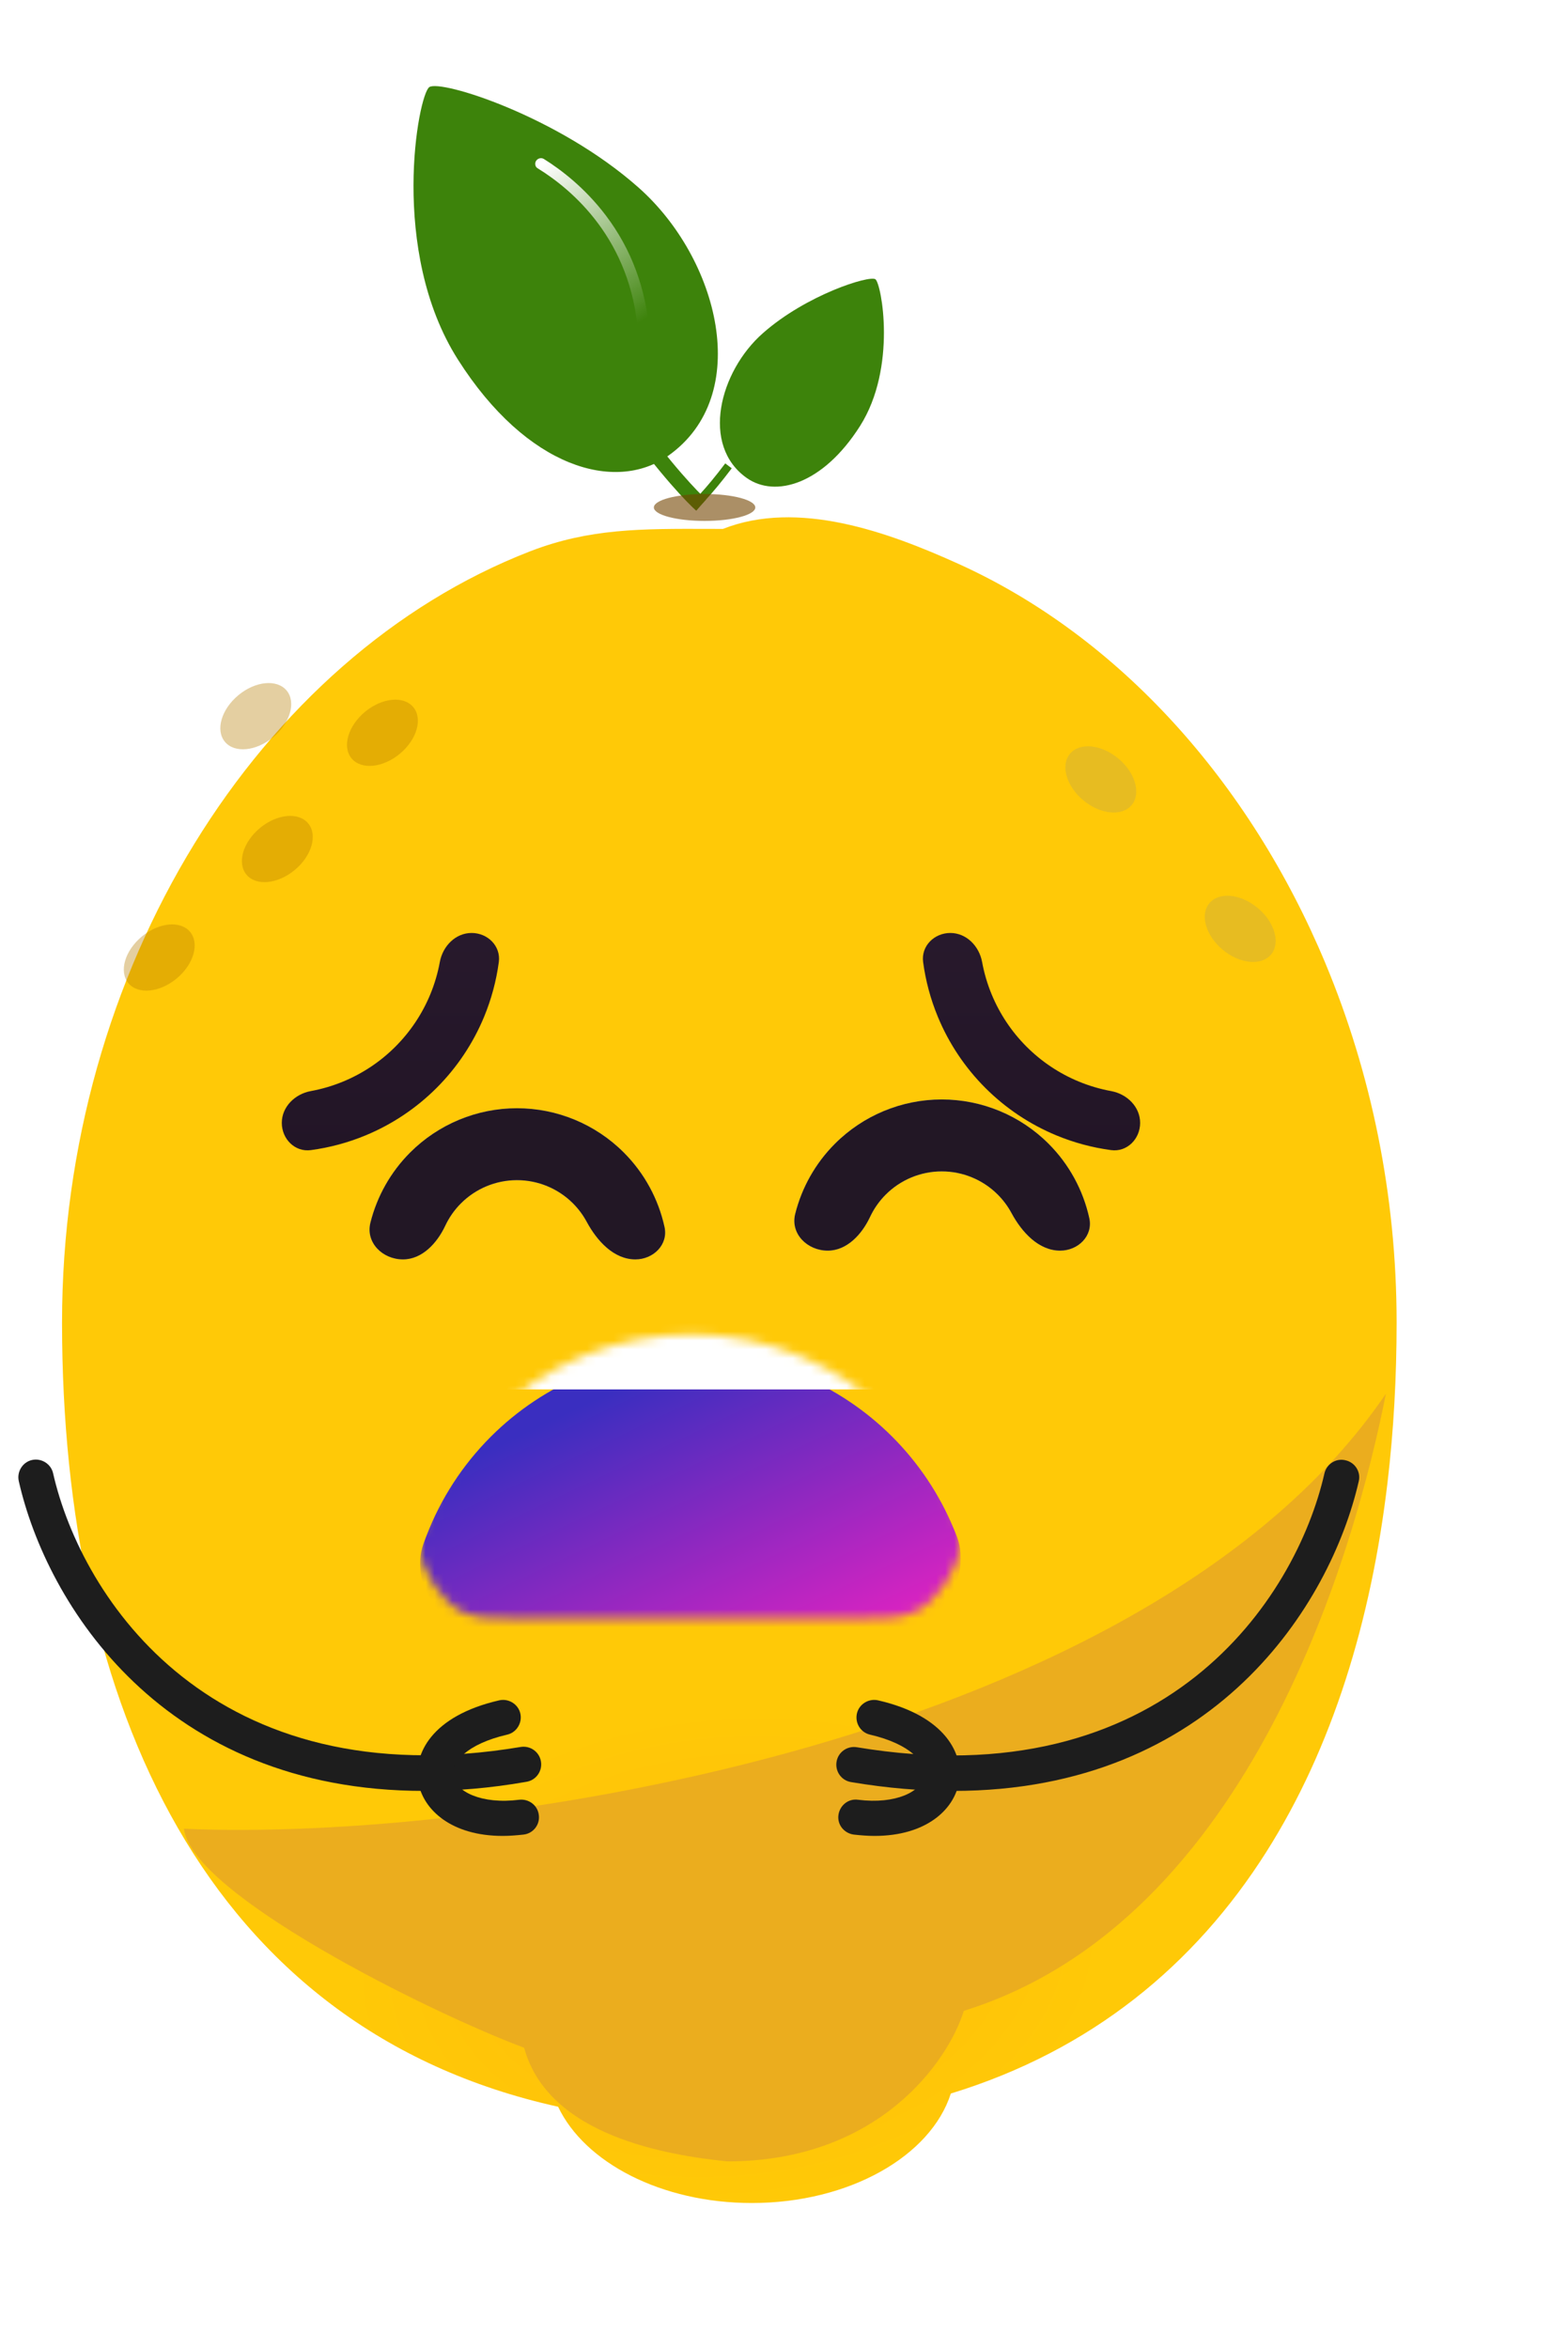 <svg width="175" height="262" viewBox="0 0 175 262" fill="none" xmlns="http://www.w3.org/2000/svg">
<g filter="url(#filter0_iii_1568_12401)">
<path fill-rule="evenodd" clip-rule="evenodd" d="M2.703 143.016L2.703 142.874V142.873C2.703 103.425 24.669 68.609 54.913 56.864C54.946 56.851 54.98 56.838 55.013 56.825C61.578 54.306 67.306 54.325 74.977 54.35C75.463 54.351 75.957 54.353 76.459 54.354L76.46 54.354C84.828 51.066 94.809 54.653 102.788 58.269C120.607 66.338 135.24 82.532 143.708 102.816C148.789 114.986 151.651 128.629 151.651 142.873V142.874C151.651 148.948 151.322 154.901 150.642 160.668C148.816 176.166 144.456 190.323 137.133 201.886C129.122 214.533 117.564 224.077 101.898 228.873C99.662 235.856 90.568 241.084 79.691 241.084C69.593 241.084 61.032 236.579 58.068 230.347C18.702 221.647 2.739 185.272 2.703 143.016Z" fill="url(#paint0_radial_1568_12401)"/>
</g>
<g filter="url(#filter1_i_1568_12401)">
<path d="M66.416 143.897C68.43 143.897 70.102 142.246 69.669 140.279C68.984 137.158 67.418 134.269 65.123 131.974C61.961 128.812 57.672 127.035 53.2 127.035C48.728 127.035 44.439 128.812 41.277 131.974C39.1 134.151 37.58 136.862 36.844 139.799C36.288 142.016 38.191 143.897 40.478 143.897V143.897C42.621 143.897 44.287 142.08 45.198 140.139C45.629 139.222 46.218 138.376 46.949 137.646C48.607 135.988 50.855 135.057 53.2 135.057C55.545 135.057 57.793 135.988 59.451 137.646C60.063 138.258 60.576 138.95 60.98 139.698C62.127 141.825 63.999 143.897 66.416 143.897V143.897Z" fill="#C4C4C4"/>
<path d="M66.416 143.897C68.43 143.897 70.102 142.246 69.669 140.279C68.984 137.158 67.418 134.269 65.123 131.974C61.961 128.812 57.672 127.035 53.2 127.035C48.728 127.035 44.439 128.812 41.277 131.974C39.1 134.151 37.58 136.862 36.844 139.799C36.288 142.016 38.191 143.897 40.478 143.897V143.897C42.621 143.897 44.287 142.08 45.198 140.139C45.629 139.222 46.218 138.376 46.949 137.646C48.607 135.988 50.855 135.057 53.2 135.057C55.545 135.057 57.793 135.988 59.451 137.646C60.063 138.258 60.576 138.95 60.98 139.698C62.127 141.825 63.999 143.897 66.416 143.897V143.897Z" fill="#221725"/>
</g>
<g filter="url(#filter2_i_1568_12401)">
<path d="M113.825 143.897C115.839 143.897 117.511 142.246 117.079 140.279C116.393 137.158 114.828 134.269 112.532 131.974C109.37 128.812 105.081 127.035 100.609 127.035C96.137 127.035 91.848 128.812 88.686 131.974C86.509 134.151 84.989 136.862 84.253 139.799C83.697 142.016 85.601 143.897 87.887 143.897V143.897C90.031 143.897 91.696 142.08 92.607 140.139C93.038 139.222 93.627 138.376 94.358 137.646C96.016 135.988 98.264 135.057 100.609 135.057C102.954 135.057 105.202 135.988 106.86 137.646C107.472 138.258 107.985 138.95 108.389 139.698C109.537 141.825 111.409 143.897 113.825 143.897V143.897Z" fill="#C4C4C4"/>
<path d="M113.825 143.897C115.839 143.897 117.511 142.246 117.079 140.279C116.393 137.158 114.828 134.269 112.532 131.974C109.37 128.812 105.081 127.035 100.609 127.035C96.137 127.035 91.848 128.812 88.686 131.974C86.509 134.151 84.989 136.862 84.253 139.799C83.697 142.016 85.601 143.897 87.887 143.897V143.897C90.031 143.897 91.696 142.08 92.607 140.139C93.038 139.222 93.627 138.376 94.358 137.646C96.016 135.988 98.264 135.057 100.609 135.057C102.954 135.057 105.202 135.988 106.86 137.646C107.472 138.258 107.985 138.95 108.389 139.698C109.537 141.825 111.409 143.897 113.825 143.897V143.897Z" fill="#221725"/>
</g>
<mask id="mask0_1568_12401" style="mask-type:alpha" maskUnits="userSpaceOnUse" x="46" y="148" width="62" height="33">
<path d="M96.405 180.515C99.165 180.515 100.545 180.515 102.29 179.69C104.562 178.615 107.076 174.851 107.198 172.34C107.292 170.412 107.01 169.733 106.446 168.374C104.869 164.571 102.551 161.076 99.584 158.109C93.641 152.167 85.582 148.828 77.177 148.828C68.773 148.828 60.714 152.167 54.771 158.109C51.617 161.263 49.196 165.014 47.619 169.097C47.072 170.514 46.798 171.222 46.919 173.004C47.078 175.356 49.416 178.764 51.551 179.76C53.17 180.515 54.504 180.515 57.172 180.515L77.177 180.515L96.405 180.515Z" fill="url(#paint1_linear_1568_12401)"/>
</mask>
<g mask="url(#mask0_1568_12401)">
<g filter="url(#filter3_i_1568_12401)">
<path d="M96.405 180.515C99.165 180.515 100.545 180.515 102.29 179.69C104.562 178.615 107.076 174.851 107.198 172.34C107.292 170.412 107.01 169.733 106.446 168.374C104.869 164.571 102.551 161.076 99.584 158.109C93.641 152.167 85.582 148.828 77.177 148.828C68.773 148.828 60.714 152.167 54.771 158.109C51.617 161.263 49.196 165.014 47.619 169.097C47.072 170.514 46.798 171.222 46.919 173.004C47.078 175.356 49.416 178.764 51.551 179.76C53.17 180.515 54.504 180.515 57.172 180.515L77.177 180.515L96.405 180.515Z" fill="url(#paint2_linear_1568_12401)"/>
</g>
<g filter="url(#filter4_i_1568_12401)">
<path d="M107.804 150.69C109.003 153.44 107.071 156.588 104.071 156.588L50.762 156.588C47.834 156.588 44.69 154.172 46.128 151.621V151.621V151.621C47.253 149.626 47.422 146.241 49.713 146.241L105.906 146.241C107.568 146.241 107.14 149.167 107.804 150.69V150.69V150.69Z" fill="white"/>
</g>
</g>
<g filter="url(#filter5_dii_1568_12401)">
<path d="M28.518 117.917C28.518 119.714 29.981 121.193 31.761 120.954C33.855 120.674 35.909 120.122 37.87 119.31C40.835 118.082 43.529 116.282 45.798 114.013C48.067 111.744 49.867 109.05 51.095 106.085C51.907 104.124 52.459 102.07 52.739 99.976C52.978 98.195 51.499 96.733 49.703 96.733V96.733C47.906 96.733 46.48 98.201 46.155 99.968C45.928 101.208 45.57 102.424 45.085 103.595C44.184 105.77 42.863 107.747 41.198 109.412C39.532 111.078 37.556 112.398 35.38 113.3C34.209 113.784 32.993 114.143 31.753 114.37C29.986 114.694 28.518 116.121 28.518 117.917V117.917Z" fill="url(#paint3_linear_1568_12401)"/>
</g>
<g filter="url(#filter6_dii_1568_12401)">
<path d="M124.314 117.917C124.314 119.714 122.851 121.193 121.071 120.954C118.976 120.674 116.923 120.122 114.962 119.31C111.997 118.082 109.303 116.282 107.034 114.013C104.765 111.744 102.965 109.05 101.737 106.085C100.925 104.124 100.373 102.07 100.093 99.976C99.854 98.195 101.333 96.733 103.129 96.733V96.733C104.926 96.733 106.352 98.201 106.677 99.968C106.904 101.208 107.262 102.424 107.747 103.595C108.649 105.77 109.969 107.747 111.634 109.412C113.3 111.078 115.276 112.398 117.452 113.3C118.623 113.784 119.839 114.143 121.079 114.37C122.846 114.694 124.314 116.121 124.314 117.917V117.917Z" fill="url(#paint4_linear_1568_12401)"/>
</g>
<g filter="url(#filter7_i_1568_12401)">
<path d="M71.081 49.115C80.674 42.369 76.742 27.07 67.755 19.152C58.777 11.209 45.676 7.104 44.436 7.983C43.195 8.861 39.919 26.224 47.628 38.361C55.337 50.497 65.219 53.243 71.081 49.115Z" fill="#3D830B"/>
</g>
<path d="M70.722 48.842L72.065 47.825C76.347 53.521 78.79 55.692 78.816 55.701L77.709 56.966C77.605 56.889 75.127 54.693 70.722 48.842Z" fill="#3D830B"/>
<g filter="url(#filter8_i_1568_12401)">
<path d="M81.473 52.381C76.303 48.745 78.422 40.501 83.265 36.234C88.104 31.953 95.164 29.741 95.832 30.214C96.501 30.687 98.266 40.044 94.112 46.585C89.958 53.126 84.632 54.605 81.473 52.381Z" fill="#3D830B"/>
</g>
<path d="M81.666 52.235L80.942 51.687C78.635 54.756 77.318 55.926 77.304 55.931L77.901 56.613C77.957 56.572 79.293 55.388 81.666 52.235Z" fill="#3D830B"/>
<path d="M59.804 18.564C59.706 18.375 59.712 18.134 59.831 17.942C60.026 17.646 60.413 17.555 60.7 17.733C62.552 18.884 65.244 20.906 67.612 24.028C70.463 27.791 72.096 32.181 72.475 37.088C72.506 37.442 72.242 37.73 71.888 37.76C71.535 37.79 71.246 37.526 71.216 37.172C70.433 26.721 63.883 21.173 60.057 18.803C59.935 18.735 59.848 18.65 59.804 18.564Z" fill="url(#paint5_linear_1568_12401)"/>
<g filter="url(#filter9_f_1568_12401)">
<ellipse cx="78.636" cy="56.602" rx="5.66" ry="1.502" fill="#744500" fill-opacity="0.6"/>
</g>
<g filter="url(#filter10_f_1568_12401)">
<path d="M58.5 228.411C61.188 238.294 74.61 240.405 81.165 241.084C98.113 241.084 105.829 229.889 107.569 224.292C139.834 214.24 151.336 172.316 154.679 155.453C128.303 194.258 54.198 205.481 20.527 203.981C21.388 211.25 47.738 224.38 58.5 228.411Z" fill="#EBAD1E"/>
</g>
<path d="M47.313 199.76C18.175 199.76 5.205 178.93 2.097 165.213C1.858 164.167 2.515 163.091 3.561 162.852C4.607 162.613 5.683 163.27 5.922 164.316C9.12 178.362 23.734 200.597 58.102 194.859C59.178 194.68 60.194 195.397 60.373 196.473C60.552 197.548 59.835 198.565 58.759 198.744C54.695 199.461 50.87 199.76 47.313 199.76Z" fill="#1D1D1D"/>
<path d="M56.1 204.78C50.362 204.78 47.224 201.852 46.686 198.803C46.118 195.665 48.151 191.392 55.712 189.658C56.758 189.419 57.833 190.077 58.072 191.123C58.312 192.169 57.654 193.245 56.608 193.484C52.066 194.53 50.302 196.622 50.571 198.116C50.87 199.819 53.709 201.284 57.953 200.746C59.029 200.626 60.015 201.373 60.135 202.449C60.284 203.525 59.507 204.511 58.431 204.631C57.624 204.721 56.847 204.78 56.1 204.78Z" fill="#1D1D1D"/>
<path d="M106.395 199.761C102.839 199.761 99.043 199.462 94.979 198.775C93.903 198.596 93.186 197.579 93.365 196.504C93.545 195.428 94.561 194.71 95.637 194.89C130.005 200.598 144.618 178.363 147.816 164.347C148.055 163.301 149.101 162.614 150.177 162.883C151.223 163.122 151.91 164.168 151.641 165.244C148.503 178.931 135.533 199.761 106.395 199.761Z" fill="#1D1D1D"/>
<path d="M97.611 204.78C96.863 204.78 96.086 204.721 95.279 204.631C94.204 204.481 93.427 203.525 93.576 202.449C93.725 201.373 94.682 200.596 95.758 200.746C100.001 201.284 102.84 199.819 103.139 198.116C103.408 196.622 101.615 194.53 97.103 193.484C96.056 193.245 95.399 192.199 95.638 191.123C95.877 190.077 96.953 189.419 97.999 189.658C105.56 191.392 107.592 195.695 107.024 198.803C106.486 201.852 103.348 204.78 97.611 204.78Z" fill="#1D1D1D"/>
<ellipse rx="4.476" ry="3.042" transform="matrix(0.77 0.638 0.638 -0.77 122.859 86.936)" fill="#878787" fill-opacity="0.2"/>
<ellipse rx="4.476" ry="3.042" transform="matrix(0.77 0.638 0.638 -0.77 138.417 103.606)" fill="#878787" fill-opacity="0.2"/>
<ellipse cx="17.773" cy="106.803" rx="4.476" ry="3.042" transform="rotate(-39.666 17.773 106.803)" fill="#B77D00" fill-opacity="0.37"/>
<ellipse cx="30.952" cy="94.701" rx="4.476" ry="3.042" transform="rotate(-39.666 30.952 94.701)" fill="#B77D00" fill-opacity="0.37"/>
<ellipse cx="42.683" cy="81.736" rx="4.476" ry="3.042" transform="rotate(-39.666 42.683 81.736)" fill="#B77D00" fill-opacity="0.37"/>
<ellipse cx="28.546" cy="79.883" rx="4.476" ry="3.042" transform="rotate(-39.666 28.546 79.883)" fill="#B77D00" fill-opacity="0.37"/>
<defs>
<filter id="filter0_iii_1568_12401" x="-1.939" y="45.462" width="162.452" height="202.375" filterUnits="userSpaceOnUse" color-interpolation-filters="sRGB">
<feFlood flood-opacity="0" result="BackgroundImageFix"/>
<feBlend mode="normal" in="SourceGraphic" in2="BackgroundImageFix" result="shape"/>
<feColorMatrix in="SourceAlpha" type="matrix" values="0 0 0 0 0 0 0 0 0 0 0 0 0 0 0 0 0 0 127 0" result="hardAlpha"/>
<feMorphology radius="3.376" operator="erode" in="SourceAlpha" result="effect1_innerShadow_1568_12401"/>
<feOffset dx="8.863" dy="5.486"/>
<feGaussianBlur stdDeviation="10.129"/>
<feComposite in2="hardAlpha" operator="arithmetic" k2="-1" k3="1"/>
<feColorMatrix type="matrix" values="0 0 0 0 0.683 0 0 0 0 0.065 0 0 0 0 0.783 0 0 0 0.14 0"/>
<feBlend mode="normal" in2="shape" result="effect1_innerShadow_1568_12401"/>
<feColorMatrix in="SourceAlpha" type="matrix" values="0 0 0 0 0 0 0 0 0 0 0 0 0 0 0 0 0 0 127 0" result="hardAlpha"/>
<feOffset dy="-7.597"/>
<feGaussianBlur stdDeviation="6.542"/>
<feComposite in2="hardAlpha" operator="arithmetic" k2="-1" k3="1"/>
<feColorMatrix type="matrix" values="0 0 0 0 0.944 0 0 0 0 0.224 0 0 0 0 0.958 0 0 0 0.44 0"/>
<feBlend mode="normal" in2="effect1_innerShadow_1568_12401" result="effect2_innerShadow_1568_12401"/>
<feColorMatrix in="SourceAlpha" type="matrix" values="0 0 0 0 0 0 0 0 0 0 0 0 0 0 0 0 0 0 127 0" result="hardAlpha"/>
<feOffset dx="-4.642" dy="6.753"/>
<feGaussianBlur stdDeviation="6.542"/>
<feComposite in2="hardAlpha" operator="arithmetic" k2="-1" k3="1"/>
<feColorMatrix type="matrix" values="0 0 0 0 1 0 0 0 0 1 0 0 0 0 1 0 0 0 0.59 0"/>
<feBlend mode="normal" in2="effect2_innerShadow_1568_12401" result="effect3_innerShadow_1568_12401"/>
</filter>
<filter id="filter1_i_1568_12401" x="36.746" y="127.035" width="32.992" height="16.861" filterUnits="userSpaceOnUse" color-interpolation-filters="sRGB">
<feFlood flood-opacity="0" result="BackgroundImageFix"/>
<feBlend mode="normal" in="SourceGraphic" in2="BackgroundImageFix" result="shape"/>
<feColorMatrix in="SourceAlpha" type="matrix" values="0 0 0 0 0 0 0 0 0 0 0 0 0 0 0 0 0 0 127 0" result="hardAlpha"/>
<feMorphology radius="12.928" operator="dilate" in="SourceAlpha" result="effect1_innerShadow_1568_12401"/>
<feOffset dx="4.497" dy="-3.421"/>
<feGaussianBlur stdDeviation="5.059"/>
<feComposite in2="hardAlpha" operator="arithmetic" k2="-1" k3="1"/>
<feColorMatrix type="matrix" values="0 0 0 0 0.462 0 0 0 0 0.204 0 0 0 0 0.504 0 0 0 0.35 0"/>
<feBlend mode="normal" in2="shape" result="effect1_innerShadow_1568_12401"/>
</filter>
<filter id="filter2_i_1568_12401" x="84.155" y="127.035" width="32.992" height="16.861" filterUnits="userSpaceOnUse" color-interpolation-filters="sRGB">
<feFlood flood-opacity="0" result="BackgroundImageFix"/>
<feBlend mode="normal" in="SourceGraphic" in2="BackgroundImageFix" result="shape"/>
<feColorMatrix in="SourceAlpha" type="matrix" values="0 0 0 0 0 0 0 0 0 0 0 0 0 0 0 0 0 0 127 0" result="hardAlpha"/>
<feMorphology radius="12.928" operator="dilate" in="SourceAlpha" result="effect1_innerShadow_1568_12401"/>
<feOffset dx="4.497" dy="-4.399"/>
<feGaussianBlur stdDeviation="5.059"/>
<feComposite in2="hardAlpha" operator="arithmetic" k2="-1" k3="1"/>
<feColorMatrix type="matrix" values="0 0 0 0 0.462 0 0 0 0 0.204 0 0 0 0 0.504 0 0 0 0.35 0"/>
<feBlend mode="normal" in2="shape" result="effect1_innerShadow_1568_12401"/>
</filter>
<filter id="filter3_i_1568_12401" x="46.891" y="148.828" width="60.325" height="33.836" filterUnits="userSpaceOnUse" color-interpolation-filters="sRGB">
<feFlood flood-opacity="0" result="BackgroundImageFix"/>
<feBlend mode="normal" in="SourceGraphic" in2="BackgroundImageFix" result="shape"/>
<feColorMatrix in="SourceAlpha" type="matrix" values="0 0 0 0 0 0 0 0 0 0 0 0 0 0 0 0 0 0 127 0" result="hardAlpha"/>
<feOffset dy="2.148"/>
<feGaussianBlur stdDeviation="4.297"/>
<feComposite in2="hardAlpha" operator="arithmetic" k2="-1" k3="1"/>
<feColorMatrix type="matrix" values="0 0 0 0 0 0 0 0 0 0 0 0 0 0 0 0 0 0 0.25 0"/>
<feBlend mode="normal" in2="shape" result="effect1_innerShadow_1568_12401"/>
</filter>
<filter id="filter4_i_1568_12401" x="45.769" y="144.629" width="62.397" height="11.959" filterUnits="userSpaceOnUse" color-interpolation-filters="sRGB">
<feFlood flood-opacity="0" result="BackgroundImageFix"/>
<feBlend mode="normal" in="SourceGraphic" in2="BackgroundImageFix" result="shape"/>
<feColorMatrix in="SourceAlpha" type="matrix" values="0 0 0 0 0 0 0 0 0 0 0 0 0 0 0 0 0 0 127 0" result="hardAlpha"/>
<feOffset dy="-1.611"/>
<feGaussianBlur stdDeviation="4.297"/>
<feComposite in2="hardAlpha" operator="arithmetic" k2="-1" k3="1"/>
<feColorMatrix type="matrix" values="0 0 0 0 0 0 0 0 0 0 0 0 0 0 0 0 0 0 0.47 0"/>
<feBlend mode="normal" in2="shape" result="effect1_innerShadow_1568_12401"/>
</filter>
<filter id="filter5_dii_1568_12401" x="18.254" y="90.867" width="50.64" height="50.641" filterUnits="userSpaceOnUse" color-interpolation-filters="sRGB">
<feFlood flood-opacity="0" result="BackgroundImageFix"/>
<feColorMatrix in="SourceAlpha" type="matrix" values="0 0 0 0 0 0 0 0 0 0 0 0 0 0 0 0 0 0 127 0" result="hardAlpha"/>
<feOffset dx="2.933" dy="7.331"/>
<feGaussianBlur stdDeviation="6.598"/>
<feColorMatrix type="matrix" values="0 0 0 0 0.031 0 0 0 0 0.02 0 0 0 0 0.035 0 0 0 0.25 0"/>
<feBlend mode="normal" in2="BackgroundImageFix" result="effect1_dropShadow_1568_12401"/>
<feBlend mode="normal" in="SourceGraphic" in2="effect1_dropShadow_1568_12401" result="shape"/>
<feColorMatrix in="SourceAlpha" type="matrix" values="0 0 0 0 0 0 0 0 0 0 0 0 0 0 0 0 0 0 127 0" result="hardAlpha"/>
<feOffset dy="2.172"/>
<feGaussianBlur stdDeviation="1.086"/>
<feComposite in2="hardAlpha" operator="arithmetic" k2="-1" k3="1"/>
<feColorMatrix type="matrix" values="0 0 0 0 0.182 0 0 0 0 0.116 0 0 0 0 0.205 0 0 0 1 0"/>
<feBlend mode="normal" in2="shape" result="effect2_innerShadow_1568_12401"/>
<feColorMatrix in="SourceAlpha" type="matrix" values="0 0 0 0 0 0 0 0 0 0 0 0 0 0 0 0 0 0 127 0" result="hardAlpha"/>
<feOffset dy="-2.172"/>
<feGaussianBlur stdDeviation="1.086"/>
<feComposite in2="hardAlpha" operator="arithmetic" k2="-1" k3="1"/>
<feColorMatrix type="matrix" values="0 0 0 0 0.125 0 0 0 0 0.08 0 0 0 0 0.141 0 0 0 1 0"/>
<feBlend mode="normal" in2="effect2_innerShadow_1568_12401" result="effect3_innerShadow_1568_12401"/>
</filter>
<filter id="filter6_dii_1568_12401" x="89.803" y="90.867" width="50.64" height="50.641" filterUnits="userSpaceOnUse" color-interpolation-filters="sRGB">
<feFlood flood-opacity="0" result="BackgroundImageFix"/>
<feColorMatrix in="SourceAlpha" type="matrix" values="0 0 0 0 0 0 0 0 0 0 0 0 0 0 0 0 0 0 127 0" result="hardAlpha"/>
<feOffset dx="2.933" dy="7.331"/>
<feGaussianBlur stdDeviation="6.598"/>
<feColorMatrix type="matrix" values="0 0 0 0 0.031 0 0 0 0 0.02 0 0 0 0 0.035 0 0 0 0.25 0"/>
<feBlend mode="normal" in2="BackgroundImageFix" result="effect1_dropShadow_1568_12401"/>
<feBlend mode="normal" in="SourceGraphic" in2="effect1_dropShadow_1568_12401" result="shape"/>
<feColorMatrix in="SourceAlpha" type="matrix" values="0 0 0 0 0 0 0 0 0 0 0 0 0 0 0 0 0 0 127 0" result="hardAlpha"/>
<feOffset dy="2.172"/>
<feGaussianBlur stdDeviation="1.086"/>
<feComposite in2="hardAlpha" operator="arithmetic" k2="-1" k3="1"/>
<feColorMatrix type="matrix" values="0 0 0 0 0.182 0 0 0 0 0.116 0 0 0 0 0.205 0 0 0 1 0"/>
<feBlend mode="normal" in2="shape" result="effect2_innerShadow_1568_12401"/>
<feColorMatrix in="SourceAlpha" type="matrix" values="0 0 0 0 0 0 0 0 0 0 0 0 0 0 0 0 0 0 127 0" result="hardAlpha"/>
<feOffset dy="-2.172"/>
<feGaussianBlur stdDeviation="1.086"/>
<feComposite in2="hardAlpha" operator="arithmetic" k2="-1" k3="1"/>
<feColorMatrix type="matrix" values="0 0 0 0 0.125 0 0 0 0 0.08 0 0 0 0 0.141 0 0 0 1 0"/>
<feBlend mode="normal" in2="effect2_innerShadow_1568_12401" result="effect3_innerShadow_1568_12401"/>
</filter>
<filter id="filter7_i_1568_12401" x="42.676" y="7.865" width="37.443" height="44.782" filterUnits="userSpaceOnUse" color-interpolation-filters="sRGB">
<feFlood flood-opacity="0" result="BackgroundImageFix"/>
<feBlend mode="normal" in="SourceGraphic" in2="BackgroundImageFix" result="shape"/>
<feColorMatrix in="SourceAlpha" type="matrix" values="0 0 0 0 0 0 0 0 0 0 0 0 0 0 0 0 0 0 127 0" result="hardAlpha"/>
<feOffset dx="3.474" dy="1.737"/>
<feGaussianBlur stdDeviation="4.825"/>
<feComposite in2="hardAlpha" operator="arithmetic" k2="-1" k3="1"/>
<feColorMatrix type="matrix" values="0 0 0 0 0 0 0 0 0 0 0 0 0 0 0 0 0 0 0.25 0"/>
<feBlend mode="normal" in2="shape" result="effect1_innerShadow_1568_12401"/>
</filter>
<filter id="filter8_i_1568_12401" x="78.475" y="30.15" width="20.179" height="24.135" filterUnits="userSpaceOnUse" color-interpolation-filters="sRGB">
<feFlood flood-opacity="0" result="BackgroundImageFix"/>
<feBlend mode="normal" in="SourceGraphic" in2="BackgroundImageFix" result="shape"/>
<feColorMatrix in="SourceAlpha" type="matrix" values="0 0 0 0 0 0 0 0 0 0 0 0 0 0 0 0 0 0 127 0" result="hardAlpha"/>
<feOffset dx="1.872" dy="0.936"/>
<feGaussianBlur stdDeviation="2.6"/>
<feComposite in2="hardAlpha" operator="arithmetic" k2="-1" k3="1"/>
<feColorMatrix type="matrix" values="0 0 0 0 0 0 0 0 0 0 0 0 0 0 0 0 0 0 0.25 0"/>
<feBlend mode="normal" in2="shape" result="effect1_innerShadow_1568_12401"/>
</filter>
<filter id="filter9_f_1568_12401" x="70.977" y="53.1" width="15.32" height="7.004" filterUnits="userSpaceOnUse" color-interpolation-filters="sRGB">
<feFlood flood-opacity="0" result="BackgroundImageFix"/>
<feBlend mode="normal" in="SourceGraphic" in2="BackgroundImageFix" result="shape"/>
<feGaussianBlur stdDeviation="1" result="effect1_foregroundBlur_1568_12401"/>
</filter>
<filter id="filter10_f_1568_12401" x="0.527" y="135.453" width="174.151" height="125.631" filterUnits="userSpaceOnUse" color-interpolation-filters="sRGB">
<feFlood flood-opacity="0" result="BackgroundImageFix"/>
<feBlend mode="normal" in="SourceGraphic" in2="BackgroundImageFix" result="shape"/>
<feGaussianBlur stdDeviation="10" result="effect1_foregroundBlur_1568_12401"/>
</filter>
<radialGradient id="paint0_radial_1568_12401" cx="0" cy="0" r="1" gradientUnits="userSpaceOnUse" gradientTransform="translate(77.103 213.78) rotate(84.586) scale(27.426 42.477)">
<stop stop-color="#FFBB0C"/>
<stop offset="1" stop-color="#FFC907"/>
</radialGradient>
<linearGradient id="paint1_linear_1568_12401" x1="77.177" y1="148.828" x2="83.644" y2="185.904" gradientUnits="userSpaceOnUse">
<stop stop-color="#FB39A2"/>
<stop offset="1" stop-color="#C520FF"/>
</linearGradient>
<linearGradient id="paint2_linear_1568_12401" x1="77.177" y1="148.828" x2="96.578" y2="189.784" gradientUnits="userSpaceOnUse">
<stop stop-color="#3A2EC0"/>
<stop offset="1" stop-color="#FF20C1"/>
</linearGradient>
<linearGradient id="paint3_linear_1568_12401" x1="28.518" y1="72.295" x2="28.518" y2="121.17" gradientUnits="userSpaceOnUse">
<stop stop-color="#2D1D32"/>
<stop offset="1" stop-color="#221526"/>
</linearGradient>
<linearGradient id="paint4_linear_1568_12401" x1="124.314" y1="72.295" x2="124.314" y2="121.17" gradientUnits="userSpaceOnUse">
<stop stop-color="#2D1D32"/>
<stop offset="1" stop-color="#221526"/>
</linearGradient>
<linearGradient id="paint5_linear_1568_12401" x1="60.949" y1="18.109" x2="72.511" y2="35.236" gradientUnits="userSpaceOnUse">
<stop stop-color="white"/>
<stop offset="1" stop-color="white" stop-opacity="0"/>
</linearGradient>
</defs>
</svg>
